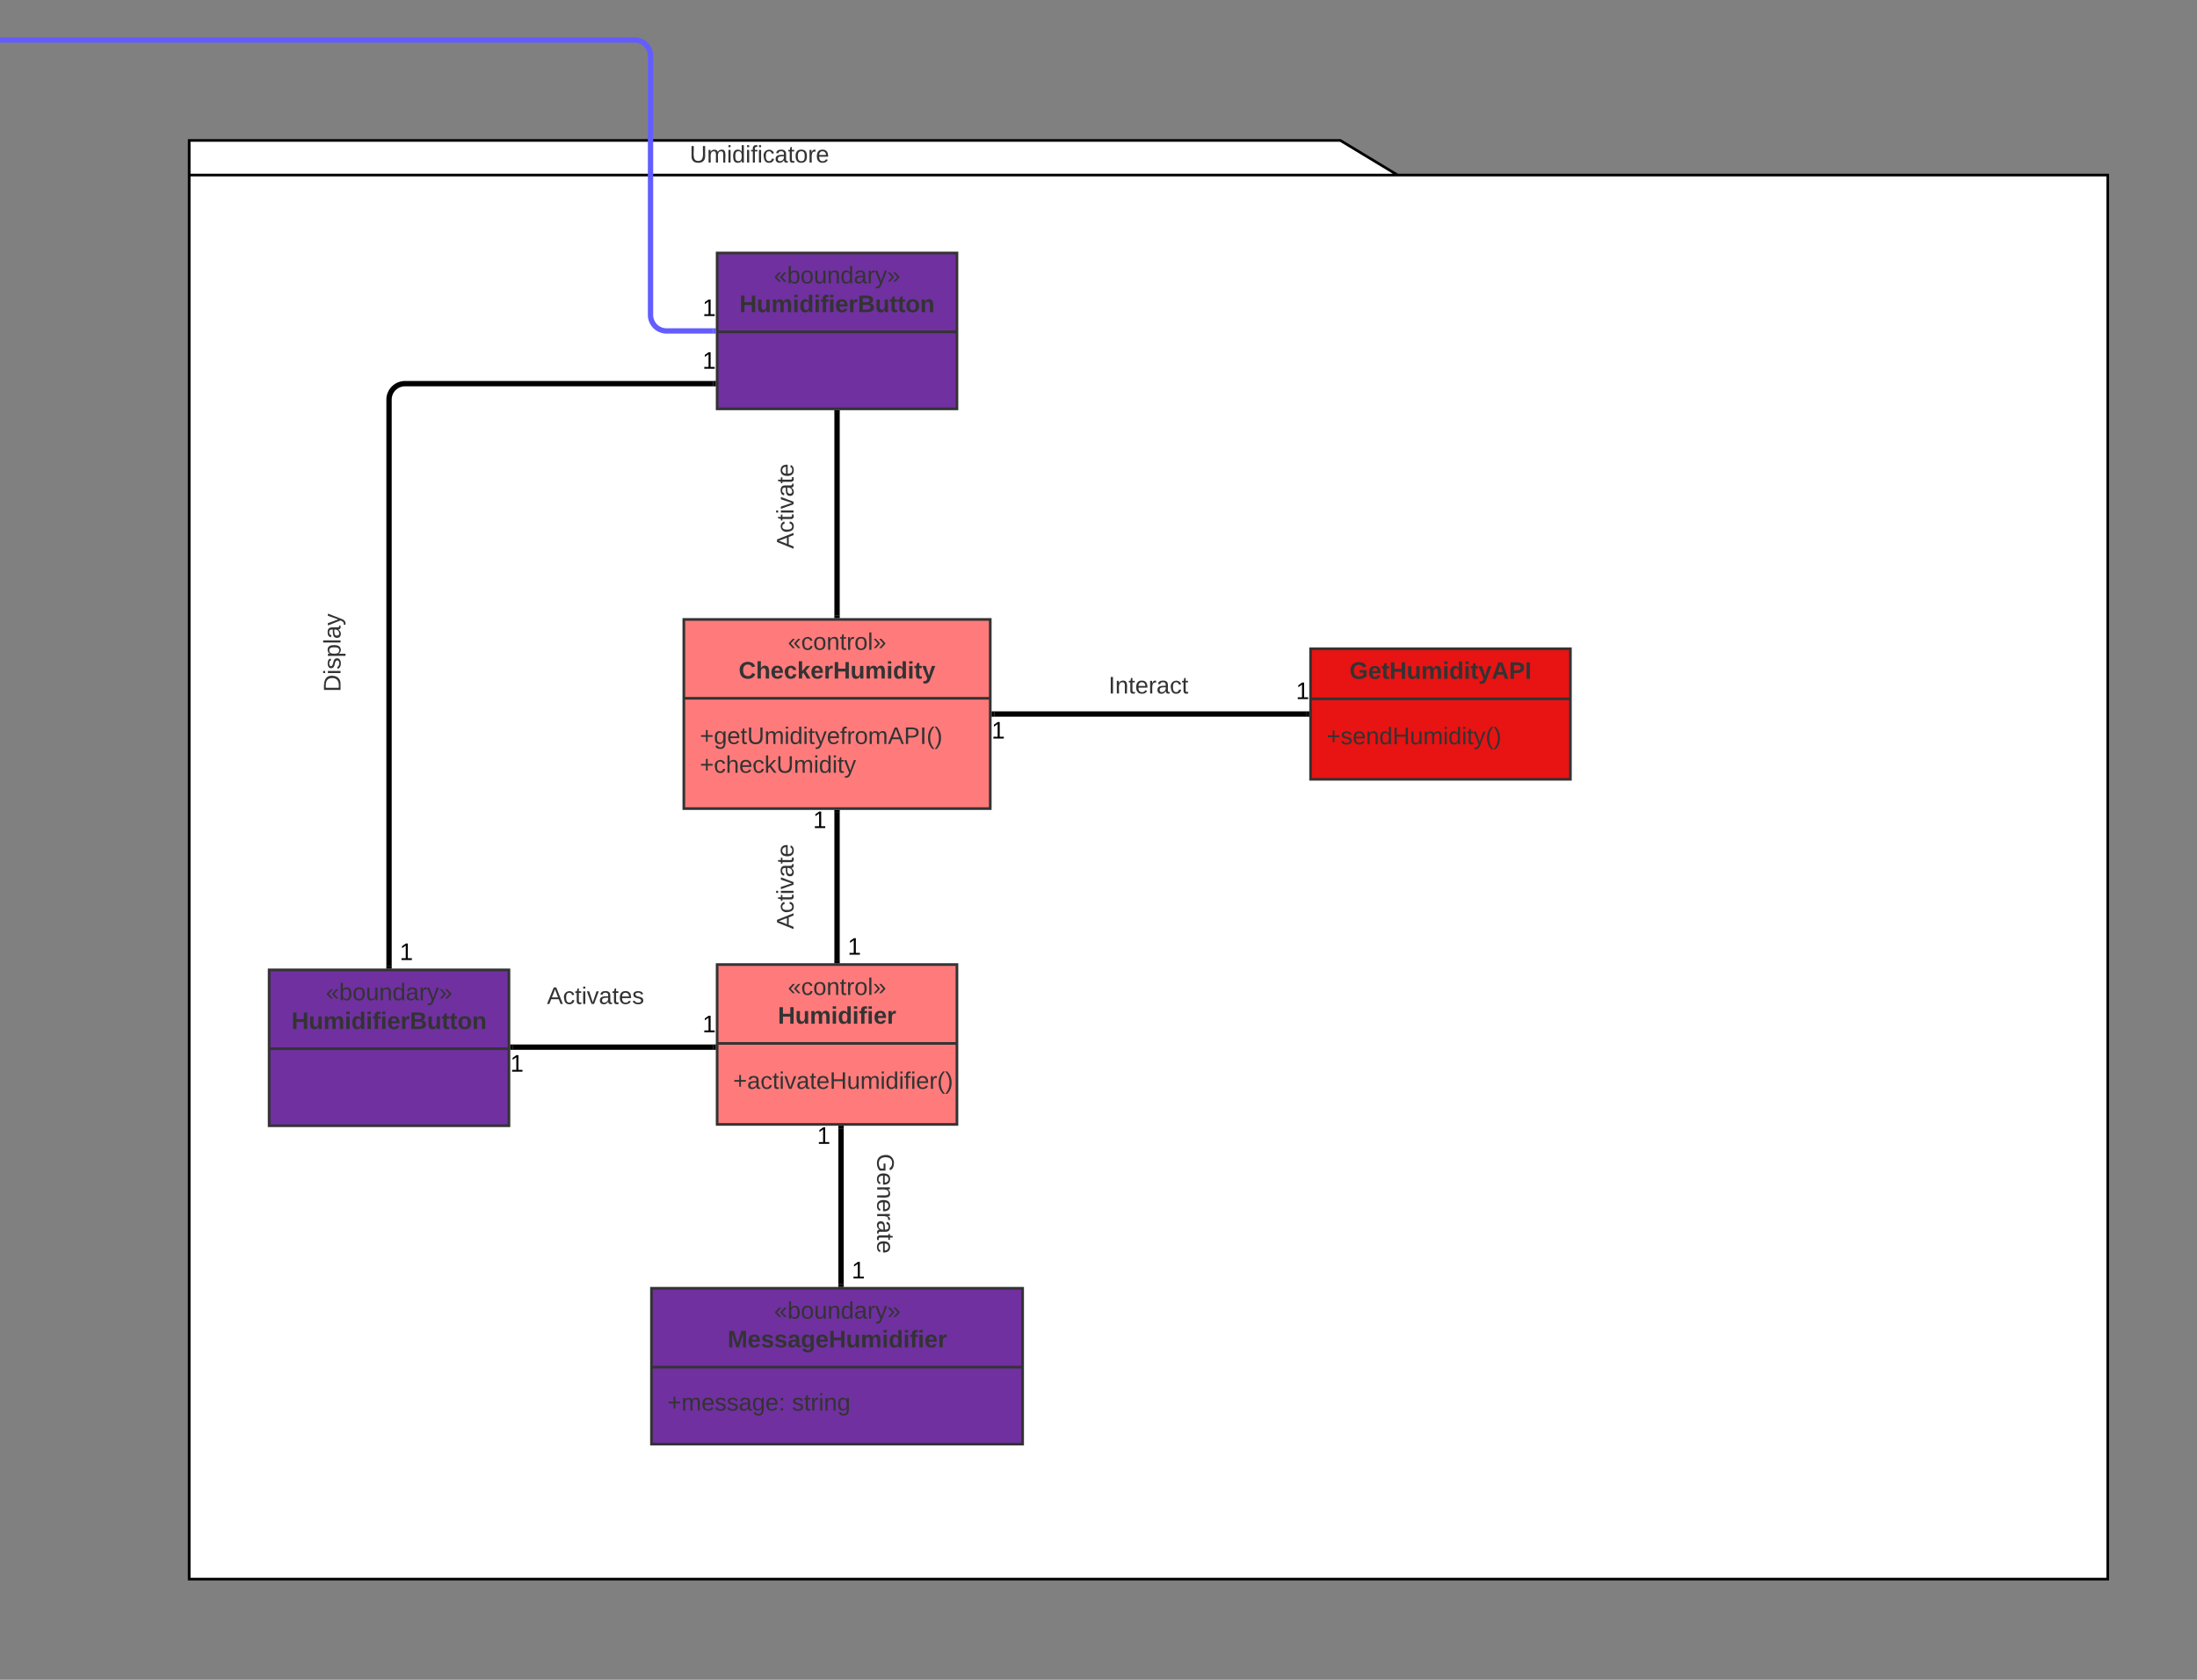 <svg xmlns="http://www.w3.org/2000/svg" xmlns:xlink="http://www.w3.org/1999/xlink" xmlns:lucid="lucid" width="1649" height="1261"><rect width="100%" height="100%" fill="#808080" stroke="none"/><g transform="translate(-6538 -1890)" lucid:page-tab-id="HWEp-vi-RSFO"><path d="M7587 2021.42h533v1054H6680v-1080h864zm-907 0h907" stroke="#000" stroke-width="2" fill="#fff"/><use xlink:href="#a" transform="matrix(1,0,0,1,6688,1995.419) translate(367.65 16.6)"/><path d="M4381.83 1252H4548a12 12 0 0 1 12 12v644a12 12 0 0 0 12 12h2442.26a12 12 0 0 1 12 12v194.42a12 12 0 0 0 12 12h35" stroke="#635dff" stroke-width="4" fill="none"/><path d="M4381.9 1254h-2.07v-4h2.06zM7075.26 2140.42h-2.05v-4h2.06z" stroke="#635dff" stroke-width=".05" fill="#635dff"/><use xlink:href="#b" transform="matrix(1,0,0,1,4379.834,1256) translate(0 14.4)"/><use xlink:href="#b" transform="matrix(1,0,0,1,7065.258,2112.819) translate(0 14.4)"/><path d="M6740 2618.08h180v117h-180z" stroke="#333" stroke-width="2" fill="#7030a0"/><path d="M6740 2677.28h180" stroke="#333" stroke-width="2" fill="none"/><use xlink:href="#c" transform="matrix(1,0,0,1,6748,2626.081) translate(34.525 14.8)"/><use xlink:href="#d" transform="matrix(1,0,0,1,6748,2626.081) translate(8.75 36.4)"/><path d="M7076.26 2614.08h180v120h-180z" stroke="#333" stroke-width="2" fill="#ff7b7b"/><path d="M7076.26 2673.28h180" stroke="#333" stroke-width="2" fill="none"/><use xlink:href="#e" transform="matrix(1,0,0,1,7084.258,2622.081) translate(45.05 14.8)"/><use xlink:href="#f" transform="matrix(1,0,0,1,7084.258,2622.081) translate(37.6 36.4)"/><use xlink:href="#g" transform="matrix(1,0,0,1,7088.258,2681.281) translate(0 26.1)"/><path d="M6923 2676.08h150.26" stroke="#000" stroke-width="4" fill="none"/><path d="M6923.05 2678.08H6921v-4h2.05zM7075.26 2678.08h-2.05v-4h2.06z" stroke="#000" stroke-width=".05"/><use xlink:href="#b" transform="matrix(1,0,0,1,6921,2680.081) translate(0 14.4)"/><use xlink:href="#b" transform="matrix(1,0,0,1,7065.258,2650.481) translate(0 14.4)"/><path d="M7051.26 2355h230v142h-230z" stroke="#333" stroke-width="2" fill="#ff7b7b"/><path d="M7051.26 2414.2h230" stroke="#333" stroke-width="2" fill="none"/><use xlink:href="#e" transform="matrix(1,0,0,1,7059.258,2363) translate(70.05 14.8)"/><use xlink:href="#h" transform="matrix(1,0,0,1,7059.258,2363) translate(33.15 36.4)"/><use xlink:href="#i" transform="matrix(1,0,0,1,7063.258,2422.2) translate(0 26.3)"/><use xlink:href="#j" transform="matrix(1,0,0,1,7063.258,2422.2) translate(0 47.9)"/><path d="M7521.7 2377h195v98h-195z" stroke="#333" stroke-width="2" fill="#e81313"/><path d="M7521.7 2414.6h195" stroke="#333" stroke-width="2" fill="none"/><use xlink:href="#k" transform="matrix(1,0,0,1,7529.712,2385) translate(21.15 14.6)"/><use xlink:href="#l" transform="matrix(1,0,0,1,7533.712,2422.6) translate(0 26.1)"/><path d="M7284.26 2426h234.45" stroke="#000" stroke-width="4" fill="none"/><path d="M7284.3 2428h-2.04v-4h2.05zM7520.7 2428h-2.04v-4h2.05z" stroke="#000" stroke-width=".05"/><use xlink:href="#b" transform="matrix(1,0,0,1,7282.258,2430) translate(0 14.4)"/><use xlink:href="#b" transform="matrix(1,0,0,1,7510.712,2400.4) translate(0 14.4)"/><path d="M7026.97 2857.08h278.58v117h-278.58z" stroke="#333" stroke-width="2" fill="#7030a0"/><path d="M7026.97 2916.28h278.58" stroke="#333" stroke-width="2" fill="none"/><use xlink:href="#c" transform="matrix(1,0,0,1,7034.969,2865.081) translate(84.025 14.8)"/><use xlink:href="#m" transform="matrix(1,0,0,1,7034.969,2865.081) translate(49.15 36.4)"/><use xlink:href="#n" transform="matrix(1,0,0,1,7038.969,2924.281) translate(0 24.6)"/><use xlink:href="#o" transform="matrix(1,0,0,1,7038.969,2924.281) translate(93.45 24.6)"/><path d="M7169.26 2737.08v117" stroke="#000" stroke-width="4" fill="none"/><path d="M7171.26 2737.13h-4v-2.05h4zM7171.26 2856.08h-4v-2.05h4z" stroke="#000" stroke-width=".05"/><use xlink:href="#b" transform="matrix(1,0,0,1,7151.263,2734.281) translate(0 14.4)"/><use xlink:href="#b" transform="matrix(1,0,0,1,7177.263,2835.281) translate(0 14.4)"/><path d="M7166.26 2500v111.08" stroke="#000" stroke-width="4" fill="none"/><path d="M7168.26 2500.05h-4V2498h4zM7168.26 2613.08h-4v-2.05h4z" stroke="#000" stroke-width=".05"/><use xlink:href="#b" transform="matrix(1,0,0,1,7148.258,2497.2) translate(0 14.4)"/><use xlink:href="#b" transform="matrix(1,0,0,1,7174.258,2592.281) translate(0 14.4)"/><path d="M7355 2377h90v60h-90z" stroke="#000" stroke-opacity="0" stroke-width="2" fill="#fff" fill-opacity="0"/><use xlink:href="#p" transform="matrix(1,0,0,1,7360,2382) translate(10.025 28.6)"/><path d="M7220 2753.58v80h-40v-80z" stroke="#000" stroke-opacity="0" stroke-width="2" fill="#fff" fill-opacity="0"/><use xlink:href="#q" transform="matrix(6.123233995736766e-17,1,-1,6.123233995736766e-17,7215,2758.581) translate(-2.475 18.6)"/><path d="M6940 2610.08h90v60h-90z" stroke="#000" stroke-opacity="0" stroke-width="2" fill="#fff" fill-opacity="0"/><use xlink:href="#r" transform="matrix(1,0,0,1,6945,2615.081) translate(3.525 28.6)"/><path d="M7100 2600.54v-90h60v90z" stroke="#000" stroke-opacity="0" stroke-width="2" fill="#fff" fill-opacity="0"/><use xlink:href="#s" transform="matrix(6.123233995736766e-17,-1,1,6.123233995736766e-17,7105,2595.541) translate(8.025 28.6)"/><path d="M7076.26 2079.92h180v117h-180z" stroke="#333" stroke-width="2" fill="#7030a0"/><path d="M7076.26 2139.12h180" stroke="#333" stroke-width="2" fill="none"/><use xlink:href="#t" transform="matrix(1,0,0,1,7084.258,2087.919) translate(34.525 14.8)"/><use xlink:href="#d" transform="matrix(1,0,0,1,7084.258,2087.919) translate(8.75 36.4)"/><path d="M7166.26 2199.92V2352" stroke="#000" stroke-width="4" fill="none"/><path d="M7168.26 2199.97h-4v-2.05h4zM7168.26 2354h-4v-2.05h4z" stroke="#000" stroke-width=".05"/><path d="M7100 2315v-90h60v90z" stroke="#000" stroke-opacity="0" stroke-width="2" fill="#fff" fill-opacity="0"/><use xlink:href="#s" transform="matrix(6.123233995736766e-17,-1,1,6.123233995736766e-17,7105,2310) translate(8.025 28.6)"/><path d="M6830 2615.08V2190a12 12 0 0 1 12-12h231.26" stroke="#000" stroke-width="4" fill="none"/><path d="M6832 2617.08h-4v-2.05h4zM7075.26 2180h-2.05v-4h2.06z" stroke="#000" stroke-width=".05"/><g><use xlink:href="#b" transform="matrix(1,0,0,1,6838,2596.281) translate(0 14.4)"/></g><g><use xlink:href="#b" transform="matrix(1,0,0,1,7065.258,2152.4) translate(0 14.4)"/></g><g><path d="M6760 2425v-90h60v90z" stroke="#000" stroke-opacity="0" stroke-width="2" fill="#fff" fill-opacity="0"/></g><g><use xlink:href="#u" transform="matrix(6.123233995736766e-17,-1,1,6.123233995736766e-17,6765,2420) translate(10.575 28.6)"/></g><defs><path fill="#333" d="M232-93c-1 65-40 97-104 97C67 4 28-28 28-90v-158h33c8 89-33 224 67 224 102 0 64-133 71-224h33v155" id="v"/><path fill="#333" d="M210-169c-67 3-38 105-44 169h-31v-121c0-29-5-50-35-48C34-165 62-65 56 0H25l-1-190h30c1 10-1 24 2 32 10-44 99-50 107 0 11-21 27-35 58-36 85-2 47 119 55 194h-31v-121c0-29-5-49-35-48" id="w"/><path fill="#333" d="M24-231v-30h32v30H24zM24 0v-190h32V0H24" id="x"/><path fill="#333" d="M85-194c31 0 48 13 60 33l-1-100h32l1 261h-30c-2-10 0-23-3-31C134-8 116 4 85 4 32 4 16-35 15-94c0-66 23-100 70-100zm9 24c-40 0-46 34-46 75 0 40 6 74 45 74 42 0 51-32 51-76 0-42-9-74-50-73" id="y"/><path fill="#333" d="M101-234c-31-9-42 10-38 44h38v23H63V0H32v-167H5v-23h27c-7-52 17-82 69-68v24" id="z"/><path fill="#333" d="M96-169c-40 0-48 33-48 73s9 75 48 75c24 0 41-14 43-38l32 2c-6 37-31 61-74 61-59 0-76-41-82-99-10-93 101-131 147-64 4 7 5 14 7 22l-32 3c-4-21-16-35-41-35" id="A"/><path fill="#333" d="M141-36C126-15 110 5 73 4 37 3 15-17 15-53c-1-64 63-63 125-63 3-35-9-54-41-54-24 1-41 7-42 31l-33-3c5-37 33-52 76-52 45 0 72 20 72 64v82c-1 20 7 32 28 27v20c-31 9-61-2-59-35zM48-53c0 20 12 33 32 33 41-3 63-29 60-74-43 2-92-5-92 41" id="B"/><path fill="#333" d="M59-47c-2 24 18 29 38 22v24C64 9 27 4 27-40v-127H5v-23h24l9-43h21v43h35v23H59v120" id="C"/><path fill="#333" d="M100-194c62-1 85 37 85 99 1 63-27 99-86 99S16-35 15-95c0-66 28-99 85-99zM99-20c44 1 53-31 53-75 0-43-8-75-51-75s-53 32-53 75 10 74 51 75" id="D"/><path fill="#333" d="M114-163C36-179 61-72 57 0H25l-1-190h30c1 12-1 29 2 39 6-27 23-49 58-41v29" id="E"/><path fill="#333" d="M100-194c63 0 86 42 84 106H49c0 40 14 67 53 68 26 1 43-12 49-29l28 8c-11 28-37 45-77 45C44 4 14-33 15-96c1-61 26-98 85-98zm52 81c6-60-76-77-97-28-3 7-6 17-6 28h103" id="F"/><g id="a"><use transform="matrix(0.05,0,0,0.05,0,0)" xlink:href="#v"/><use transform="matrix(0.05,0,0,0.05,12.95,0)" xlink:href="#w"/><use transform="matrix(0.05,0,0,0.05,27.9,0)" xlink:href="#x"/><use transform="matrix(0.05,0,0,0.05,31.85,0)" xlink:href="#y"/><use transform="matrix(0.05,0,0,0.05,41.85,0)" xlink:href="#x"/><use transform="matrix(0.05,0,0,0.05,45.8,0)" xlink:href="#z"/><use transform="matrix(0.05,0,0,0.05,50.8,0)" xlink:href="#x"/><use transform="matrix(0.05,0,0,0.05,54.75,0)" xlink:href="#A"/><use transform="matrix(0.05,0,0,0.05,63.75,0)" xlink:href="#B"/><use transform="matrix(0.05,0,0,0.05,73.75,0)" xlink:href="#C"/><use transform="matrix(0.05,0,0,0.05,78.75,0)" xlink:href="#D"/><use transform="matrix(0.05,0,0,0.05,88.75,0)" xlink:href="#E"/><use transform="matrix(0.05,0,0,0.05,94.7,0)" xlink:href="#F"/></g><path d="M27 0v-27h64v-190l-56 39v-29l58-41h29v221h61V0H27" id="G"/><use transform="matrix(0.05,0,0,0.05,0,0)" xlink:href="#G" id="b"/><path fill="#333" d="M156-25L96-89v-11l60-65h29v5l-59 66 60 64v5h-30zm-82 0L15-89v-11l59-65h29v5L44-94l59 64v5H74" id="H"/><path fill="#333" d="M115-194c53 0 69 39 70 98 0 66-23 100-70 100C84 3 66-7 56-30L54 0H23l1-261h32v101c10-23 28-34 59-34zm-8 174c40 0 45-34 45-75 0-40-5-75-45-74-42 0-51 32-51 76 0 43 10 73 51 73" id="I"/><path fill="#333" d="M84 4C-5 8 30-112 23-190h32v120c0 31 7 50 39 49 72-2 45-101 50-169h31l1 190h-30c-1-10 1-25-2-33-11 22-28 36-60 37" id="J"/><path fill="#333" d="M117-194c89-4 53 116 60 194h-32v-121c0-31-8-49-39-48C34-167 62-67 57 0H25l-1-190h30c1 10-1 24 2 32 11-22 29-35 61-36" id="K"/><path fill="#333" d="M179-190L93 31C79 59 56 82 12 73V49c39 6 53-20 64-50L1-190h34L92-34l54-156h33" id="L"/><path fill="#333" d="M126-25H97v-5l59-64-59-66v-5h29l60 65v11zm-82 0H15v-5l59-64-59-66v-5h29l59 65v11" id="M"/><g id="c"><use transform="matrix(0.05,0,0,0.05,0,0)" xlink:href="#H"/><use transform="matrix(0.05,0,0,0.05,10,0)" xlink:href="#I"/><use transform="matrix(0.05,0,0,0.05,20,0)" xlink:href="#D"/><use transform="matrix(0.05,0,0,0.05,30,0)" xlink:href="#J"/><use transform="matrix(0.05,0,0,0.05,40,0)" xlink:href="#K"/><use transform="matrix(0.05,0,0,0.05,50,0)" xlink:href="#y"/><use transform="matrix(0.05,0,0,0.05,60,0)" xlink:href="#B"/><use transform="matrix(0.05,0,0,0.05,70,0)" xlink:href="#E"/><use transform="matrix(0.05,0,0,0.05,75.95,0)" xlink:href="#L"/><use transform="matrix(0.05,0,0,0.05,84.95,0)" xlink:href="#M"/></g><path fill="#333" d="M186 0v-106H76V0H24v-248h52v99h110v-99h50V0h-50" id="N"/><path fill="#333" d="M85 4C-2 5 27-109 22-190h50c7 57-23 150 33 157 60-5 35-97 40-157h50l1 190h-47c-2-12 1-28-3-38-12 25-28 42-61 42" id="O"/><path fill="#333" d="M220-157c-53 9-28 100-34 157h-49v-107c1-27-5-49-29-50C55-147 81-57 75 0H25l-1-190h47c2 12-1 28 3 38 10-53 101-56 108 0 13-22 24-43 59-42 82 1 51 116 57 194h-49v-107c-1-25-5-48-29-50" id="P"/><path fill="#333" d="M25-224v-37h50v37H25zM25 0v-190h50V0H25" id="Q"/><path fill="#333" d="M88-194c31-1 46 15 58 34l-1-101h50l1 261h-48c-2-10 0-23-3-31C134-8 116 4 84 4 32 4 16-41 15-95c0-56 19-97 73-99zm17 164c33 0 40-30 41-66 1-37-9-64-41-64s-38 30-39 65c0 43 13 65 39 65" id="R"/><path fill="#333" d="M121-226c-27-7-43 5-38 36h38v33H83V0H34v-157H6v-33h28c-9-59 32-81 87-68v32" id="S"/><path fill="#333" d="M185-48c-13 30-37 53-82 52C43 2 14-33 14-96s30-98 90-98c62 0 83 45 84 108H66c0 31 8 55 39 56 18 0 30-7 34-22zm-45-69c5-46-57-63-70-21-2 6-4 13-4 21h74" id="T"/><path fill="#333" d="M135-150c-39-12-60 13-60 57V0H25l-1-190h47c2 13-1 29 3 40 6-28 27-53 61-41v41" id="U"/><path fill="#333" d="M182-130c37 4 62 22 62 59C244 23 116-4 24 0v-248c84 5 203-23 205 63 0 31-19 50-47 55zM76-148c40-3 101 13 101-30 0-44-60-28-101-31v61zm0 110c48-3 116 14 116-37 0-48-69-32-116-35v72" id="V"/><path fill="#333" d="M115-3C79 11 28 4 28-45v-112H4v-33h27l15-45h31v45h36v33H77v99c-1 23 16 31 38 25v30" id="W"/><path fill="#333" d="M110-194c64 0 96 36 96 99 0 64-35 99-97 99-61 0-95-36-95-99 0-62 34-99 96-99zm-1 164c35 0 45-28 45-65 0-40-10-65-43-65-34 0-45 26-45 65 0 36 10 65 43 65" id="X"/><path fill="#333" d="M135-194c87-1 58 113 63 194h-50c-7-57 23-157-34-157-59 0-34 97-39 157H25l-1-190h47c2 12-1 28 3 38 12-26 28-41 61-42" id="Y"/><g id="d"><use transform="matrix(0.05,0,0,0.05,0,0)" xlink:href="#N"/><use transform="matrix(0.05,0,0,0.05,12.95,0)" xlink:href="#O"/><use transform="matrix(0.05,0,0,0.05,23.9,0)" xlink:href="#P"/><use transform="matrix(0.05,0,0,0.05,39.9,0)" xlink:href="#Q"/><use transform="matrix(0.05,0,0,0.05,44.9,0)" xlink:href="#R"/><use transform="matrix(0.05,0,0,0.05,55.85,0)" xlink:href="#Q"/><use transform="matrix(0.05,0,0,0.05,60.85,0)" xlink:href="#S"/><use transform="matrix(0.05,0,0,0.05,66.8,0)" xlink:href="#Q"/><use transform="matrix(0.05,0,0,0.05,71.8,0)" xlink:href="#T"/><use transform="matrix(0.05,0,0,0.05,81.8,0)" xlink:href="#U"/><use transform="matrix(0.05,0,0,0.05,88.8,0)" xlink:href="#V"/><use transform="matrix(0.05,0,0,0.05,101.75,0)" xlink:href="#O"/><use transform="matrix(0.05,0,0,0.05,112.7,0)" xlink:href="#W"/><use transform="matrix(0.05,0,0,0.05,118.65,0)" xlink:href="#W"/><use transform="matrix(0.05,0,0,0.05,124.6,0)" xlink:href="#X"/><use transform="matrix(0.05,0,0,0.05,135.55,0)" xlink:href="#Y"/></g><path fill="#333" d="M24 0v-261h32V0H24" id="Z"/><g id="e"><use transform="matrix(0.05,0,0,0.05,0,0)" xlink:href="#H"/><use transform="matrix(0.05,0,0,0.05,10,0)" xlink:href="#A"/><use transform="matrix(0.05,0,0,0.05,19,0)" xlink:href="#D"/><use transform="matrix(0.05,0,0,0.05,29,0)" xlink:href="#K"/><use transform="matrix(0.05,0,0,0.05,39,0)" xlink:href="#C"/><use transform="matrix(0.05,0,0,0.05,44,0)" xlink:href="#E"/><use transform="matrix(0.05,0,0,0.05,49.95,0)" xlink:href="#D"/><use transform="matrix(0.05,0,0,0.05,59.95,0)" xlink:href="#Z"/><use transform="matrix(0.05,0,0,0.05,63.9,0)" xlink:href="#M"/></g><g id="f"><use transform="matrix(0.05,0,0,0.05,0,0)" xlink:href="#N"/><use transform="matrix(0.05,0,0,0.05,12.95,0)" xlink:href="#O"/><use transform="matrix(0.05,0,0,0.05,23.9,0)" xlink:href="#P"/><use transform="matrix(0.05,0,0,0.05,39.9,0)" xlink:href="#Q"/><use transform="matrix(0.05,0,0,0.05,44.9,0)" xlink:href="#R"/><use transform="matrix(0.05,0,0,0.05,55.85,0)" xlink:href="#Q"/><use transform="matrix(0.05,0,0,0.05,60.85,0)" xlink:href="#S"/><use transform="matrix(0.05,0,0,0.05,66.8,0)" xlink:href="#Q"/><use transform="matrix(0.05,0,0,0.05,71.8,0)" xlink:href="#T"/><use transform="matrix(0.05,0,0,0.05,81.8,0)" xlink:href="#U"/></g><path fill="#333" d="M118-107v75H92v-75H18v-26h74v-75h26v75h74v26h-74" id="aa"/><path fill="#333" d="M108 0H70L1-190h34L89-25l56-165h34" id="ab"/><path fill="#333" d="M197 0v-115H63V0H30v-248h33v105h134v-105h34V0h-34" id="ac"/><path fill="#333" d="M87 75C49 33 22-17 22-94c0-76 28-126 65-167h31c-38 41-64 92-64 168S80 34 118 75H87" id="ad"/><path fill="#333" d="M33-261c38 41 65 92 65 168S71 34 33 75H2C39 34 66-17 66-93S39-220 2-261h31" id="ae"/><g id="g"><use transform="matrix(0.05,0,0,0.05,0,0)" xlink:href="#aa"/><use transform="matrix(0.05,0,0,0.05,10.5,0)" xlink:href="#B"/><use transform="matrix(0.05,0,0,0.05,20.5,0)" xlink:href="#A"/><use transform="matrix(0.05,0,0,0.05,29.5,0)" xlink:href="#C"/><use transform="matrix(0.05,0,0,0.05,34.5,0)" xlink:href="#x"/><use transform="matrix(0.05,0,0,0.05,38.45,0)" xlink:href="#ab"/><use transform="matrix(0.05,0,0,0.05,47.45,0)" xlink:href="#B"/><use transform="matrix(0.05,0,0,0.05,57.45,0)" xlink:href="#C"/><use transform="matrix(0.05,0,0,0.05,62.45,0)" xlink:href="#F"/><use transform="matrix(0.05,0,0,0.05,72.45,0)" xlink:href="#ac"/><use transform="matrix(0.05,0,0,0.05,85.4,0)" xlink:href="#J"/><use transform="matrix(0.05,0,0,0.05,95.4,0)" xlink:href="#w"/><use transform="matrix(0.05,0,0,0.05,110.35,0)" xlink:href="#x"/><use transform="matrix(0.05,0,0,0.05,114.3,0)" xlink:href="#y"/><use transform="matrix(0.05,0,0,0.05,124.3,0)" xlink:href="#x"/><use transform="matrix(0.05,0,0,0.05,128.25,0)" xlink:href="#z"/><use transform="matrix(0.05,0,0,0.05,133.25,0)" xlink:href="#x"/><use transform="matrix(0.05,0,0,0.05,137.2,0)" xlink:href="#F"/><use transform="matrix(0.05,0,0,0.05,147.2,0)" xlink:href="#E"/><use transform="matrix(0.05,0,0,0.05,153.15,0)" xlink:href="#ad"/><use transform="matrix(0.05,0,0,0.05,159.1,0)" xlink:href="#ae"/></g><path fill="#333" d="M67-125c0 53 21 87 73 88 37 1 54-22 65-47l45 17C233-25 199 4 140 4 58 4 20-42 15-125 8-235 124-281 211-232c18 10 29 29 36 50l-46 12c-8-25-30-41-62-41-52 0-71 34-72 86" id="af"/><path fill="#333" d="M114-157C55-157 80-60 75 0H25v-261h50l-1 109c12-26 28-41 61-42 86-1 58 113 63 194h-50c-7-57 23-157-34-157" id="ag"/><path fill="#333" d="M190-63c-7 42-38 67-86 67-59 0-84-38-90-98-12-110 154-137 174-36l-49 2c-2-19-15-32-35-32-30 0-35 28-38 64-6 74 65 87 74 30" id="ah"/><path fill="#333" d="M147 0L96-86 75-71V0H25v-261h50v150l67-79h53l-66 74L201 0h-54" id="ai"/><path fill="#333" d="M123 10C108 53 80 86 19 72V37c35 8 53-11 59-39L3-190h52l48 148c12-52 28-100 44-148h51" id="aj"/><g id="h"><use transform="matrix(0.05,0,0,0.05,0,0)" xlink:href="#af"/><use transform="matrix(0.05,0,0,0.05,12.95,0)" xlink:href="#ag"/><use transform="matrix(0.05,0,0,0.05,23.9,0)" xlink:href="#T"/><use transform="matrix(0.05,0,0,0.05,33.9,0)" xlink:href="#ah"/><use transform="matrix(0.05,0,0,0.05,43.9,0)" xlink:href="#ai"/><use transform="matrix(0.05,0,0,0.05,53.9,0)" xlink:href="#T"/><use transform="matrix(0.05,0,0,0.05,63.9,0)" xlink:href="#U"/><use transform="matrix(0.05,0,0,0.05,70.9,0)" xlink:href="#N"/><use transform="matrix(0.05,0,0,0.05,83.85,0)" xlink:href="#O"/><use transform="matrix(0.05,0,0,0.05,94.8,0)" xlink:href="#P"/><use transform="matrix(0.05,0,0,0.05,110.8,0)" xlink:href="#Q"/><use transform="matrix(0.05,0,0,0.05,115.8,0)" xlink:href="#R"/><use transform="matrix(0.05,0,0,0.05,126.75,0)" xlink:href="#Q"/><use transform="matrix(0.05,0,0,0.05,131.75,0)" xlink:href="#W"/><use transform="matrix(0.05,0,0,0.05,137.7,0)" xlink:href="#aj"/></g><path fill="#333" d="M177-190C167-65 218 103 67 71c-23-6-38-20-44-43l32-5c15 47 100 32 89-28v-30C133-14 115 1 83 1 29 1 15-40 15-95c0-56 16-97 71-98 29-1 48 16 59 35 1-10 0-23 2-32h30zM94-22c36 0 50-32 50-73 0-42-14-75-50-75-39 0-46 34-46 75s6 73 46 73" id="ak"/><path fill="#333" d="M205 0l-28-72H64L36 0H1l101-248h38L239 0h-34zm-38-99l-47-123c-12 45-31 82-46 123h93" id="al"/><path fill="#333" d="M30-248c87 1 191-15 191 75 0 78-77 80-158 76V0H30v-248zm33 125c57 0 124 11 124-50 0-59-68-47-124-48v98" id="am"/><path fill="#333" d="M33 0v-248h34V0H33" id="an"/><g id="i"><use transform="matrix(0.05,0,0,0.05,0,0)" xlink:href="#aa"/><use transform="matrix(0.05,0,0,0.05,10.5,0)" xlink:href="#ak"/><use transform="matrix(0.05,0,0,0.05,20.5,0)" xlink:href="#F"/><use transform="matrix(0.05,0,0,0.05,30.5,0)" xlink:href="#C"/><use transform="matrix(0.05,0,0,0.05,35.5,0)" xlink:href="#v"/><use transform="matrix(0.05,0,0,0.05,48.45,0)" xlink:href="#w"/><use transform="matrix(0.05,0,0,0.05,63.4,0)" xlink:href="#x"/><use transform="matrix(0.05,0,0,0.05,67.35,0)" xlink:href="#y"/><use transform="matrix(0.05,0,0,0.05,77.35,0)" xlink:href="#x"/><use transform="matrix(0.05,0,0,0.05,81.3,0)" xlink:href="#C"/><use transform="matrix(0.05,0,0,0.05,86.3,0)" xlink:href="#L"/><use transform="matrix(0.05,0,0,0.05,95.3,0)" xlink:href="#F"/><use transform="matrix(0.05,0,0,0.05,105.3,0)" xlink:href="#z"/><use transform="matrix(0.05,0,0,0.05,110.3,0)" xlink:href="#E"/><use transform="matrix(0.05,0,0,0.05,116.25,0)" xlink:href="#D"/><use transform="matrix(0.05,0,0,0.05,126.25,0)" xlink:href="#w"/><use transform="matrix(0.05,0,0,0.05,141.2,0)" xlink:href="#al"/><use transform="matrix(0.05,0,0,0.05,153.2,0)" xlink:href="#am"/><use transform="matrix(0.05,0,0,0.05,165.2,0)" xlink:href="#an"/><use transform="matrix(0.05,0,0,0.05,170.2,0)" xlink:href="#ad"/><use transform="matrix(0.05,0,0,0.05,176.15,0)" xlink:href="#ae"/></g><path fill="#333" d="M106-169C34-169 62-67 57 0H25v-261h32l-1 103c12-21 28-36 61-36 89 0 53 116 60 194h-32v-121c2-32-8-49-39-48" id="ao"/><path fill="#333" d="M143 0L79-87 56-68V0H24v-261h32v163l83-92h37l-77 82L181 0h-38" id="ap"/><g id="j"><use transform="matrix(0.05,0,0,0.05,0,0)" xlink:href="#aa"/><use transform="matrix(0.05,0,0,0.05,10.5,0)" xlink:href="#A"/><use transform="matrix(0.05,0,0,0.05,19.5,0)" xlink:href="#ao"/><use transform="matrix(0.05,0,0,0.05,29.5,0)" xlink:href="#F"/><use transform="matrix(0.05,0,0,0.05,39.5,0)" xlink:href="#A"/><use transform="matrix(0.05,0,0,0.05,48.5,0)" xlink:href="#ap"/><use transform="matrix(0.05,0,0,0.05,57.5,0)" xlink:href="#v"/><use transform="matrix(0.05,0,0,0.05,70.45,0)" xlink:href="#w"/><use transform="matrix(0.05,0,0,0.05,85.4,0)" xlink:href="#x"/><use transform="matrix(0.05,0,0,0.05,89.35,0)" xlink:href="#y"/><use transform="matrix(0.05,0,0,0.05,99.35,0)" xlink:href="#x"/><use transform="matrix(0.05,0,0,0.05,103.3,0)" xlink:href="#C"/><use transform="matrix(0.05,0,0,0.05,108.3,0)" xlink:href="#L"/></g><path fill="#333" d="M67-125c0 54 23 88 75 88 28 0 53-7 68-21v-34h-60v-39h108v91C232-14 192 4 140 4 58 4 20-42 15-125 8-236 126-280 215-234c19 10 29 26 37 47l-47 15c-11-23-29-39-63-39-53 1-75 33-75 86" id="aq"/><path fill="#333" d="M199 0l-22-63H83L61 0H9l90-248h61L250 0h-51zm-33-102l-36-108c-10 38-24 72-36 108h72" id="ar"/><path fill="#333" d="M24-248c93 1 206-16 204 79-1 75-69 88-152 82V0H24v-248zm52 121c47 0 100 7 100-41 0-47-54-39-100-39v80" id="as"/><path fill="#333" d="M24 0v-248h52V0H24" id="at"/><g id="k"><use transform="matrix(0.05,0,0,0.05,0,0)" xlink:href="#aq"/><use transform="matrix(0.05,0,0,0.05,14,0)" xlink:href="#T"/><use transform="matrix(0.05,0,0,0.05,24,0)" xlink:href="#W"/><use transform="matrix(0.05,0,0,0.05,29.95,0)" xlink:href="#N"/><use transform="matrix(0.05,0,0,0.05,42.9,0)" xlink:href="#O"/><use transform="matrix(0.05,0,0,0.05,53.85,0)" xlink:href="#P"/><use transform="matrix(0.05,0,0,0.05,69.85,0)" xlink:href="#Q"/><use transform="matrix(0.05,0,0,0.05,74.85,0)" xlink:href="#R"/><use transform="matrix(0.05,0,0,0.05,85.8,0)" xlink:href="#Q"/><use transform="matrix(0.05,0,0,0.05,90.8,0)" xlink:href="#W"/><use transform="matrix(0.05,0,0,0.05,96.75,0)" xlink:href="#aj"/><use transform="matrix(0.05,0,0,0.05,106.75,0)" xlink:href="#ar"/><use transform="matrix(0.05,0,0,0.05,119.7,0)" xlink:href="#as"/><use transform="matrix(0.05,0,0,0.05,131.7,0)" xlink:href="#at"/></g><path fill="#333" d="M135-143c-3-34-86-38-87 0 15 53 115 12 119 90S17 21 10-45l28-5c4 36 97 45 98 0-10-56-113-15-118-90-4-57 82-63 122-42 12 7 21 19 24 35" id="au"/><g id="l"><use transform="matrix(0.05,0,0,0.05,0,0)" xlink:href="#aa"/><use transform="matrix(0.05,0,0,0.05,10.5,0)" xlink:href="#au"/><use transform="matrix(0.05,0,0,0.05,19.5,0)" xlink:href="#F"/><use transform="matrix(0.05,0,0,0.05,29.5,0)" xlink:href="#K"/><use transform="matrix(0.05,0,0,0.05,39.5,0)" xlink:href="#y"/><use transform="matrix(0.05,0,0,0.05,49.5,0)" xlink:href="#ac"/><use transform="matrix(0.05,0,0,0.05,62.45,0)" xlink:href="#J"/><use transform="matrix(0.05,0,0,0.05,72.45,0)" xlink:href="#w"/><use transform="matrix(0.05,0,0,0.05,87.4,0)" xlink:href="#x"/><use transform="matrix(0.05,0,0,0.05,91.35,0)" xlink:href="#y"/><use transform="matrix(0.05,0,0,0.05,101.35,0)" xlink:href="#x"/><use transform="matrix(0.05,0,0,0.05,105.3,0)" xlink:href="#C"/><use transform="matrix(0.05,0,0,0.05,110.3,0)" xlink:href="#L"/><use transform="matrix(0.05,0,0,0.05,119.3,0)" xlink:href="#ad"/><use transform="matrix(0.05,0,0,0.05,125.25,0)" xlink:href="#ae"/></g><path fill="#333" d="M230 0l2-204L168 0h-37L68-204 70 0H24v-248h70l56 185 57-185h69V0h-46" id="av"/><path fill="#333" d="M137-138c1-29-70-34-71-4 15 46 118 7 119 86 1 83-164 76-172 9l43-7c4 19 20 25 44 25 33 8 57-30 24-41C81-84 22-81 20-136c-2-80 154-74 161-7" id="aw"/><path fill="#333" d="M133-34C117-15 103 5 69 4 32 3 11-16 11-54c-1-60 55-63 116-61 1-26-3-47-28-47-18 1-26 9-28 27l-52-2c7-38 36-58 82-57s74 22 75 68l1 82c-1 14 12 18 25 15v27c-30 8-71 5-69-32zm-48 3c29 0 43-24 42-57-32 0-66-3-65 30 0 17 8 27 23 27" id="ax"/><path fill="#333" d="M195-6C206 82 75 100 31 46c-4-6-6-13-8-21l49-6c3 16 16 24 34 25 40 0 42-37 40-79-11 22-30 35-61 35-53 0-70-43-70-97 0-56 18-96 73-97 30 0 46 14 59 34l2-30h47zm-90-29c32 0 41-27 41-63 0-35-9-62-40-62-32 0-39 29-40 63 0 36 9 62 39 62" id="ay"/><g id="m"><use transform="matrix(0.05,0,0,0.05,0,0)" xlink:href="#av"/><use transform="matrix(0.05,0,0,0.05,14.95,0)" xlink:href="#T"/><use transform="matrix(0.05,0,0,0.05,24.95,0)" xlink:href="#aw"/><use transform="matrix(0.05,0,0,0.05,34.95,0)" xlink:href="#aw"/><use transform="matrix(0.05,0,0,0.05,44.95,0)" xlink:href="#ax"/><use transform="matrix(0.05,0,0,0.05,54.95,0)" xlink:href="#ay"/><use transform="matrix(0.05,0,0,0.05,65.9,0)" xlink:href="#T"/><use transform="matrix(0.05,0,0,0.05,75.9,0)" xlink:href="#N"/><use transform="matrix(0.05,0,0,0.05,88.85,0)" xlink:href="#O"/><use transform="matrix(0.05,0,0,0.05,99.8,0)" xlink:href="#P"/><use transform="matrix(0.05,0,0,0.05,115.8,0)" xlink:href="#Q"/><use transform="matrix(0.05,0,0,0.05,120.8,0)" xlink:href="#R"/><use transform="matrix(0.05,0,0,0.05,131.75,0)" xlink:href="#Q"/><use transform="matrix(0.05,0,0,0.05,136.75,0)" xlink:href="#S"/><use transform="matrix(0.05,0,0,0.05,142.7,0)" xlink:href="#Q"/><use transform="matrix(0.05,0,0,0.05,147.7,0)" xlink:href="#T"/><use transform="matrix(0.05,0,0,0.05,157.7,0)" xlink:href="#U"/></g><path fill="#333" d="M33-154v-36h34v36H33zM33 0v-36h34V0H33" id="az"/><g id="n"><use transform="matrix(0.05,0,0,0.05,0,0)" xlink:href="#aa"/><use transform="matrix(0.05,0,0,0.05,10.5,0)" xlink:href="#w"/><use transform="matrix(0.05,0,0,0.05,25.45,0)" xlink:href="#F"/><use transform="matrix(0.05,0,0,0.05,35.45,0)" xlink:href="#au"/><use transform="matrix(0.05,0,0,0.05,44.45,0)" xlink:href="#au"/><use transform="matrix(0.05,0,0,0.05,53.45,0)" xlink:href="#B"/><use transform="matrix(0.05,0,0,0.05,63.45,0)" xlink:href="#ak"/><use transform="matrix(0.05,0,0,0.05,73.45,0)" xlink:href="#F"/><use transform="matrix(0.05,0,0,0.05,83.45,0)" xlink:href="#az"/></g><g id="o"><use transform="matrix(0.05,0,0,0.05,0,0)" xlink:href="#au"/><use transform="matrix(0.05,0,0,0.05,9,0)" xlink:href="#C"/><use transform="matrix(0.05,0,0,0.05,14,0)" xlink:href="#E"/><use transform="matrix(0.05,0,0,0.05,19.95,0)" xlink:href="#x"/><use transform="matrix(0.05,0,0,0.05,23.9,0)" xlink:href="#K"/><use transform="matrix(0.05,0,0,0.05,33.9,0)" xlink:href="#ak"/></g><g id="p"><use transform="matrix(0.05,0,0,0.05,0,0)" xlink:href="#an"/><use transform="matrix(0.05,0,0,0.05,5,0)" xlink:href="#K"/><use transform="matrix(0.05,0,0,0.05,15,0)" xlink:href="#C"/><use transform="matrix(0.05,0,0,0.05,20,0)" xlink:href="#F"/><use transform="matrix(0.05,0,0,0.05,30,0)" xlink:href="#E"/><use transform="matrix(0.05,0,0,0.05,35.95,0)" xlink:href="#B"/><use transform="matrix(0.05,0,0,0.05,45.95,0)" xlink:href="#A"/><use transform="matrix(0.05,0,0,0.05,54.95,0)" xlink:href="#C"/></g><path fill="#333" d="M143 4C61 4 22-44 18-125c-5-107 100-154 193-111 17 8 29 25 37 43l-32 9c-13-25-37-40-76-40-61 0-88 39-88 99 0 61 29 100 91 101 35 0 62-11 79-27v-45h-74v-28h105v86C228-13 192 4 143 4" id="aA"/><g id="q"><use transform="matrix(0.05,0,0,0.05,0,0)" xlink:href="#aA"/><use transform="matrix(0.05,0,0,0.05,14,0)" xlink:href="#F"/><use transform="matrix(0.05,0,0,0.05,24,0)" xlink:href="#K"/><use transform="matrix(0.05,0,0,0.05,34,0)" xlink:href="#F"/><use transform="matrix(0.05,0,0,0.05,44,0)" xlink:href="#E"/><use transform="matrix(0.05,0,0,0.05,49.95,0)" xlink:href="#B"/><use transform="matrix(0.05,0,0,0.05,59.95,0)" xlink:href="#C"/><use transform="matrix(0.05,0,0,0.05,64.95,0)" xlink:href="#F"/></g><g id="r"><use transform="matrix(0.05,0,0,0.05,0,0)" xlink:href="#al"/><use transform="matrix(0.05,0,0,0.05,12,0)" xlink:href="#A"/><use transform="matrix(0.05,0,0,0.05,21,0)" xlink:href="#C"/><use transform="matrix(0.05,0,0,0.05,26,0)" xlink:href="#x"/><use transform="matrix(0.05,0,0,0.05,29.95,0)" xlink:href="#ab"/><use transform="matrix(0.05,0,0,0.05,38.95,0)" xlink:href="#B"/><use transform="matrix(0.05,0,0,0.05,48.95,0)" xlink:href="#C"/><use transform="matrix(0.05,0,0,0.05,53.95,0)" xlink:href="#F"/><use transform="matrix(0.05,0,0,0.05,63.95,0)" xlink:href="#au"/></g><g id="s"><use transform="matrix(0.05,0,0,0.05,0,0)" xlink:href="#al"/><use transform="matrix(0.05,0,0,0.05,12,0)" xlink:href="#A"/><use transform="matrix(0.05,0,0,0.05,21,0)" xlink:href="#C"/><use transform="matrix(0.05,0,0,0.05,26,0)" xlink:href="#x"/><use transform="matrix(0.05,0,0,0.05,29.95,0)" xlink:href="#ab"/><use transform="matrix(0.05,0,0,0.05,38.95,0)" xlink:href="#B"/><use transform="matrix(0.05,0,0,0.05,48.95,0)" xlink:href="#C"/><use transform="matrix(0.05,0,0,0.05,53.95,0)" xlink:href="#F"/></g><g id="t"><use transform="matrix(0.05,0,0,0.05,0,0)" xlink:href="#H"/><use transform="matrix(0.05,0,0,0.05,10,0)" xlink:href="#I"/><use transform="matrix(0.05,0,0,0.05,20,0)" xlink:href="#D"/><use transform="matrix(0.05,0,0,0.05,30,0)" xlink:href="#J"/><use transform="matrix(0.05,0,0,0.05,40,0)" xlink:href="#K"/><use transform="matrix(0.05,0,0,0.05,50,0)" xlink:href="#y"/><use transform="matrix(0.05,0,0,0.05,60,0)" xlink:href="#B"/><use transform="matrix(0.05,0,0,0.05,70,0)" xlink:href="#E"/><use transform="matrix(0.05,0,0,0.05,75.95,0)" xlink:href="#L"/><use transform="matrix(0.05,0,0,0.05,84.95,0)" xlink:href="#M"/></g><path fill="#333" d="M30-248c118-7 216 8 213 122C240-48 200 0 122 0H30v-248zM63-27c89 8 146-16 146-99s-60-101-146-95v194" id="aB"/><path fill="#333" d="M115-194c55 1 70 41 70 98S169 2 115 4C84 4 66-9 55-30l1 105H24l-1-265h31l2 30c10-21 28-34 59-34zm-8 174c40 0 45-34 45-75s-6-73-45-74c-42 0-51 32-51 76 0 43 10 73 51 73" id="aC"/><g id="u"><use transform="matrix(0.05,0,0,0.05,0,0)" xlink:href="#aB"/><use transform="matrix(0.05,0,0,0.05,12.95,0)" xlink:href="#x"/><use transform="matrix(0.05,0,0,0.05,16.9,0)" xlink:href="#au"/><use transform="matrix(0.05,0,0,0.05,25.9,0)" xlink:href="#aC"/><use transform="matrix(0.05,0,0,0.05,35.9,0)" xlink:href="#Z"/><use transform="matrix(0.05,0,0,0.05,39.85,0)" xlink:href="#B"/><use transform="matrix(0.05,0,0,0.05,49.85,0)" xlink:href="#L"/></g></defs></g></svg>